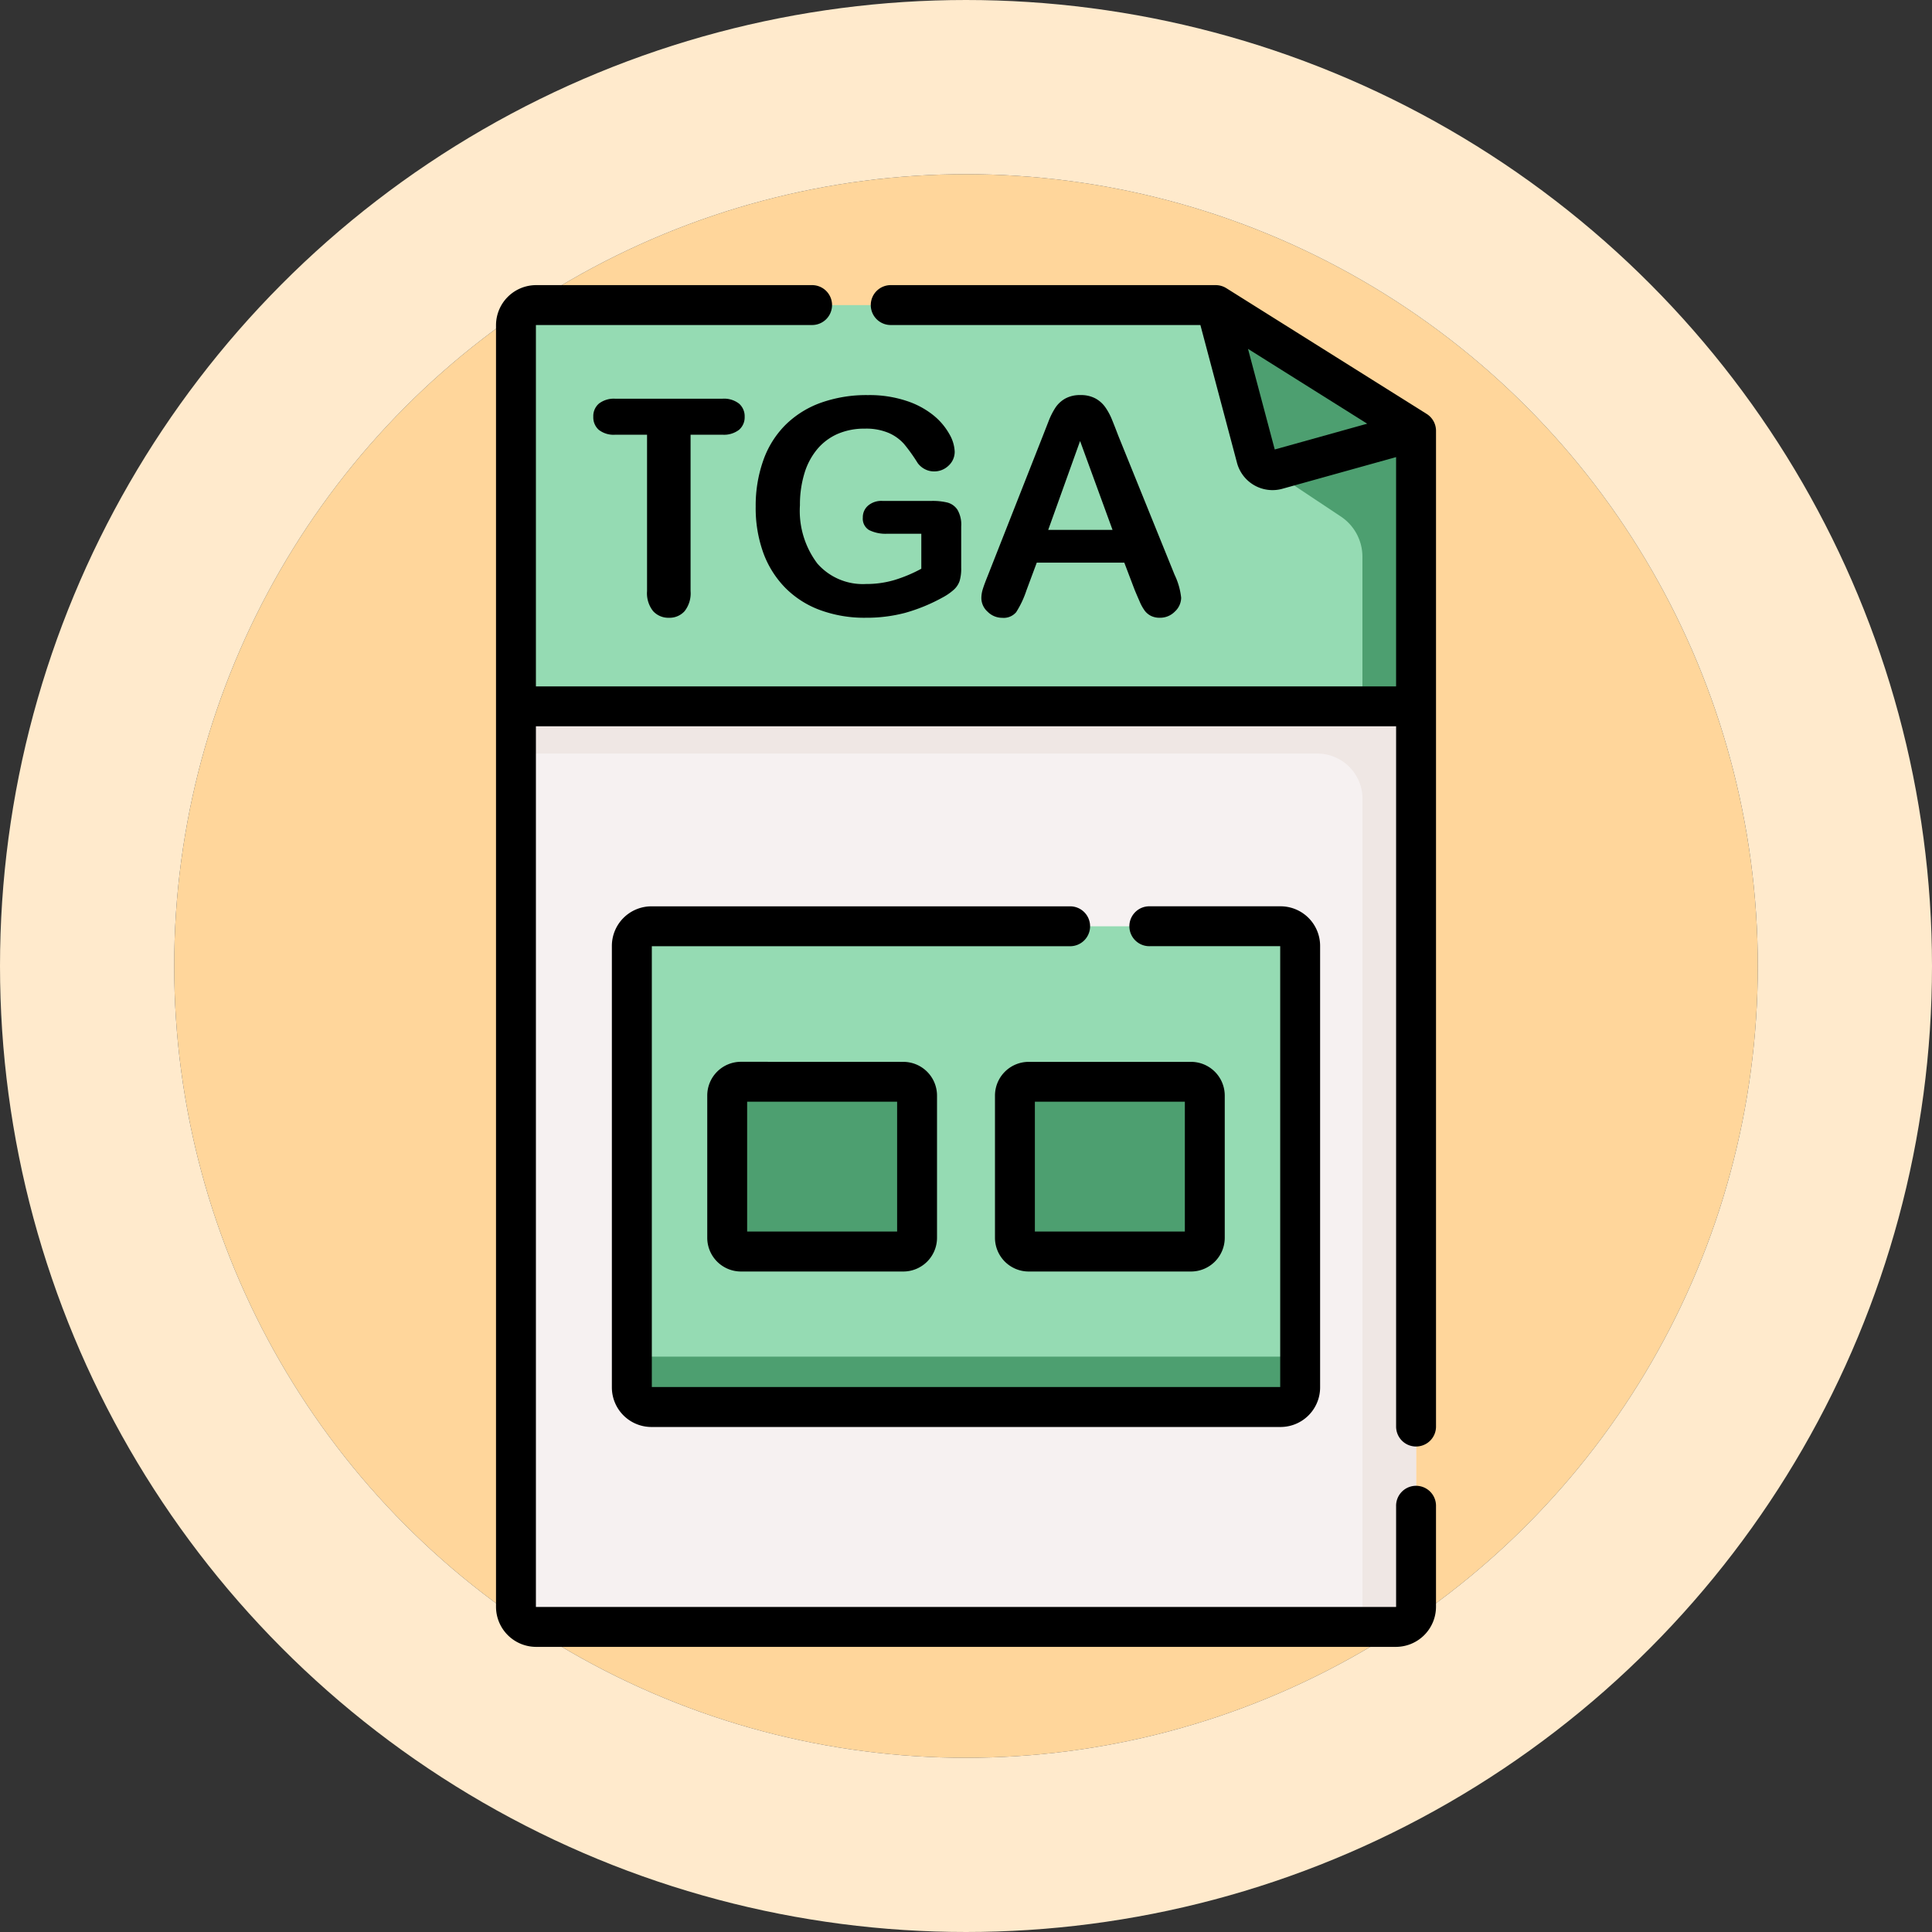 <svg xmlns="http://www.w3.org/2000/svg" width="122" height="122" viewBox="0 0 122 122">
  <rect x="0" y="0" width="122" height="122" fill="#333333" stroke="none"/>
  <g id="Grupo_1101519" data-name="Grupo 1101519" transform="translate(-724.781 -1923)">
    <g id="Elipse_11514" data-name="Elipse 11514" transform="translate(735.781 1934)" fill="#ffd69b" stroke="#ffeacc" stroke-width="11">
      <circle cx="50" cy="50" r="50" stroke="none"/>
      <circle cx="50" cy="50" r="55.5" fill="none"/>
    </g>
    <g id="_018-avi" data-name="018-avi" transform="translate(756.103 1941.005)">
      <path id="Trazado_930769" data-name="Trazado 930769" d="M142.352,216.505H88.058a1.272,1.272,0,0,1-1.272-1.272V158.374h56.838v56.859A1.272,1.272,0,0,1,142.352,216.505Z" transform="translate(-85.527 -131.775)" fill="#f6f1f1"/>
      <path id="Trazado_930770" data-name="Trazado 930770" d="M86.787,158.374v2.981h50.6a2.856,2.856,0,0,1,2.856,2.856v52.294h2.114a1.272,1.272,0,0,0,1.272-1.272V158.374Z" transform="translate(-85.527 -131.775)" fill="#efe7e4"/>
      <path id="Trazado_930771" data-name="Trazado 930771" d="M130.975,7.5H88.058a1.272,1.272,0,0,0-1.272,1.272V32.839h56.838v-17.4Z" transform="translate(-85.527 -6.24)" fill="#95dbb3"/>
      <path id="Trazado_930772" data-name="Trazado 930772" d="M366.955,56.836l5.036,3.347a3.051,3.051,0,0,1,1.362,2.541V72.17h3.386V54.77Z" transform="translate(-318.642 -45.571)" fill="#4d9f70"/>
      <path id="Trazado_930773" data-name="Trazado 930773" d="M349.9,7.5l2.56,9.636a1.062,1.062,0,0,0,1.311.75l8.778-2.447Z" transform="translate(-304.449 -6.24)" fill="#4d9f70"/>
      <path id="Trazado_930774" data-name="Trazado 930774" d="M194.747,248H166.868a1.238,1.238,0,0,1-1.238-1.238V207.039a1.238,1.238,0,0,1,1.238-1.238h27.878a1.238,1.238,0,0,1,1.238,1.238v39.724A1.238,1.238,0,0,1,194.747,248Z" transform="translate(256.58 -125.143) rotate(90)" fill="#95dbb3"/>
      <path id="Trazado_930775" data-name="Trazado 930775" d="M323.246,205.8h-3.179a1.239,1.239,0,0,1,1.238,1.239v39.724A1.239,1.239,0,0,1,320.067,248h3.179a1.239,1.239,0,0,0,1.238-1.239V207.039a1.238,1.238,0,0,0-1.238-1.238Z" transform="translate(256.58 -253.643) rotate(90)" fill="#4d9f70"/>
      <g id="Grupo_1101446" data-name="Grupo 1101446" transform="translate(44.758 50.304) rotate(90)">
        <path id="Trazado_930776" data-name="Trazado 930776" d="M233.938,253.642h-8.983a.868.868,0,0,1-.868-.868V242.52a.868.868,0,0,1,.868-.868h8.983a.868.868,0,0,1,.868.868v10.253A.868.868,0,0,1,233.938,253.642Z" transform="translate(-224.086 -241.652)" fill="#4d9f70"/>
        <path id="Trazado_930777" data-name="Trazado 930777" d="M233.938,361.823h-8.983a.868.868,0,0,1-.868-.868V350.7a.868.868,0,0,1,.868-.868h8.983a.868.868,0,0,1,.868.868v10.253A.868.868,0,0,1,233.938,361.823Z" transform="translate(-224.086 -331.664)" fill="#4d9f70"/>
      </g>
      <g id="Grupo_1101447" data-name="Grupo 1101447" transform="translate(0 0)">
        <path id="Trazado_930778" data-name="Trazado 930778" d="M137.385,73.337a1.259,1.259,0,0,0,1.26-1.26V9.2a1.26,1.26,0,0,0-.59-1.067L125.405.193a1.26,1.26,0,0,0-.67-.193H104.247a1.26,1.26,0,1,0,0,2.519h19.519l2.311,8.7a2.321,2.321,0,0,0,2.867,1.64l7.18-2V25.339H81.806V2.531a.012.012,0,0,1,.012-.012H99.211a1.26,1.26,0,1,0,0-2.519H81.818a2.534,2.534,0,0,0-2.531,2.531V83.458a2.534,2.534,0,0,0,2.531,2.532h54.294a2.535,2.535,0,0,0,2.532-2.532V77.114a1.26,1.26,0,1,0-2.519,0v6.344a.013.013,0,0,1-.012.012H81.818a.012.012,0,0,1-.012-.012v-55.6h54.319v44.22a1.259,1.259,0,0,0,1.259,1.26Zm-8.924-62.959-1.688-6.353L134.3,8.75Z" transform="translate(-79.287 0)"/>
        <path id="Trazado_930779" data-name="Trazado 930779" d="M218.713,248.66H227.7a2.131,2.131,0,0,0,2.128-2.128V236.279a2.131,2.131,0,0,0-2.128-2.128h-8.983a2.131,2.131,0,0,0-2.128,2.128v10.253A2.131,2.131,0,0,0,218.713,248.66Zm.391-11.99h8.2v9.471h-8.2Z" transform="translate(280.168 -167.541) rotate(90)"/>
        <path id="Trazado_930780" data-name="Trazado 930780" d="M216.585,354.713a2.13,2.13,0,0,0,2.128,2.128H227.7a2.13,2.13,0,0,0,2.128-2.128V344.46a2.131,2.131,0,0,0-2.128-2.128h-8.983a2.131,2.131,0,0,0-2.128,2.128Zm2.519-9.862h8.2v9.471h-8.2Z" transform="translate(370.18 -167.541) rotate(90)"/>
        <path id="Trazado_930791" data-name="Trazado 930791" d="M159.389,212.825a1.259,1.259,0,0,0-1.26,1.26v26.438a2.5,2.5,0,0,0,2.5,2.5h27.878a2.5,2.5,0,0,0,2.5-2.5V200.8a2.5,2.5,0,0,0-2.5-2.5H160.627a2.5,2.5,0,0,0-2.5,2.5v8.249a1.26,1.26,0,1,0,2.519,0V200.82h27.836V240.5H160.648V214.085A1.26,1.26,0,0,0,159.389,212.825Z" transform="translate(250.339 -118.902) rotate(90)"/>
        <path id="Trazado_931277" data-name="Trazado 931277" d="M9.316-11.328H7.311v9.88A1.818,1.818,0,0,1,6.93-.181a1.276,1.276,0,0,1-.983.413,1.3,1.3,0,0,1-1-.417,1.807,1.807,0,0,1-.385-1.262v-9.88H2.559a1.522,1.522,0,0,1-1.048-.311,1.054,1.054,0,0,1-.343-.821,1.042,1.042,0,0,1,.357-.835A1.547,1.547,0,0,1,2.559-13.6H9.316a1.541,1.541,0,0,1,1.062.315,1.062,1.062,0,0,1,.348.826,1.041,1.041,0,0,1-.353.821A1.559,1.559,0,0,1,9.316-11.328ZM24.4-5.529v2.607a2.74,2.74,0,0,1-.1.83,1.315,1.315,0,0,1-.376.561,3.539,3.539,0,0,1-.7.482,11.016,11.016,0,0,1-2.375.974,9.574,9.574,0,0,1-2.486.306A8.1,8.1,0,0,1,15.5-.25a6.01,6.01,0,0,1-2.2-1.4,6.185,6.185,0,0,1-1.4-2.227A8.324,8.324,0,0,1,11.423-6.8,8.537,8.537,0,0,1,11.9-9.7a5.96,5.96,0,0,1,1.392-2.236,6.108,6.108,0,0,1,2.236-1.406,8.574,8.574,0,0,1,2.987-.487,7.411,7.411,0,0,1,2.431.366,5.348,5.348,0,0,1,1.716.923,4.116,4.116,0,0,1,.993,1.178,2.393,2.393,0,0,1,.334,1.1,1.178,1.178,0,0,1-.385.886,1.292,1.292,0,0,1-.923.366,1.243,1.243,0,0,1-.571-.139,1.3,1.3,0,0,1-.459-.39,10.97,10.97,0,0,0-.863-1.206,2.784,2.784,0,0,0-.951-.687,3.629,3.629,0,0,0-1.526-.278,4.213,4.213,0,0,0-1.707.329,3.527,3.527,0,0,0-1.285.956A4.309,4.309,0,0,0,14.5-8.888a6.753,6.753,0,0,0-.283,2.013,5.519,5.519,0,0,0,1.1,3.683A3.812,3.812,0,0,0,18.381-1.9a6.25,6.25,0,0,0,1.8-.25,9.092,9.092,0,0,0,1.7-.714V-5.075H19.745a2.338,2.338,0,0,1-1.164-.232.84.84,0,0,1-.394-.789.968.968,0,0,1,.329-.751,1.288,1.288,0,0,1,.9-.3h3.126a3.989,3.989,0,0,1,.974.1,1.1,1.1,0,0,1,.645.455A1.855,1.855,0,0,1,24.4-5.529ZM35.349-1.54,34.7-3.247H29.171L28.521-1.5a6.106,6.106,0,0,1-.649,1.378,1.032,1.032,0,0,1-.881.357,1.292,1.292,0,0,1-.918-.38,1.165,1.165,0,0,1-.4-.863,1.924,1.924,0,0,1,.093-.575q.093-.3.306-.826l3.479-8.832.357-.914a4.62,4.62,0,0,1,.445-.886,1.809,1.809,0,0,1,.622-.571,1.905,1.905,0,0,1,.951-.218,1.926,1.926,0,0,1,.96.218,1.846,1.846,0,0,1,.622.561,3.937,3.937,0,0,1,.4.738q.162.394.413,1.053l3.553,8.776A4.411,4.411,0,0,1,38.29-1.03a1.206,1.206,0,0,1-.394.867,1.3,1.3,0,0,1-.951.394,1.233,1.233,0,0,1-.557-.116A1.14,1.14,0,0,1,36-.2a2.9,2.9,0,0,1-.339-.612Q35.479-1.225,35.349-1.54ZM29.894-5.316h4.063l-2.05-5.613Z" transform="translate(4.975 20.773)"/>
      </g>
    </g>
  </g>
</svg>
